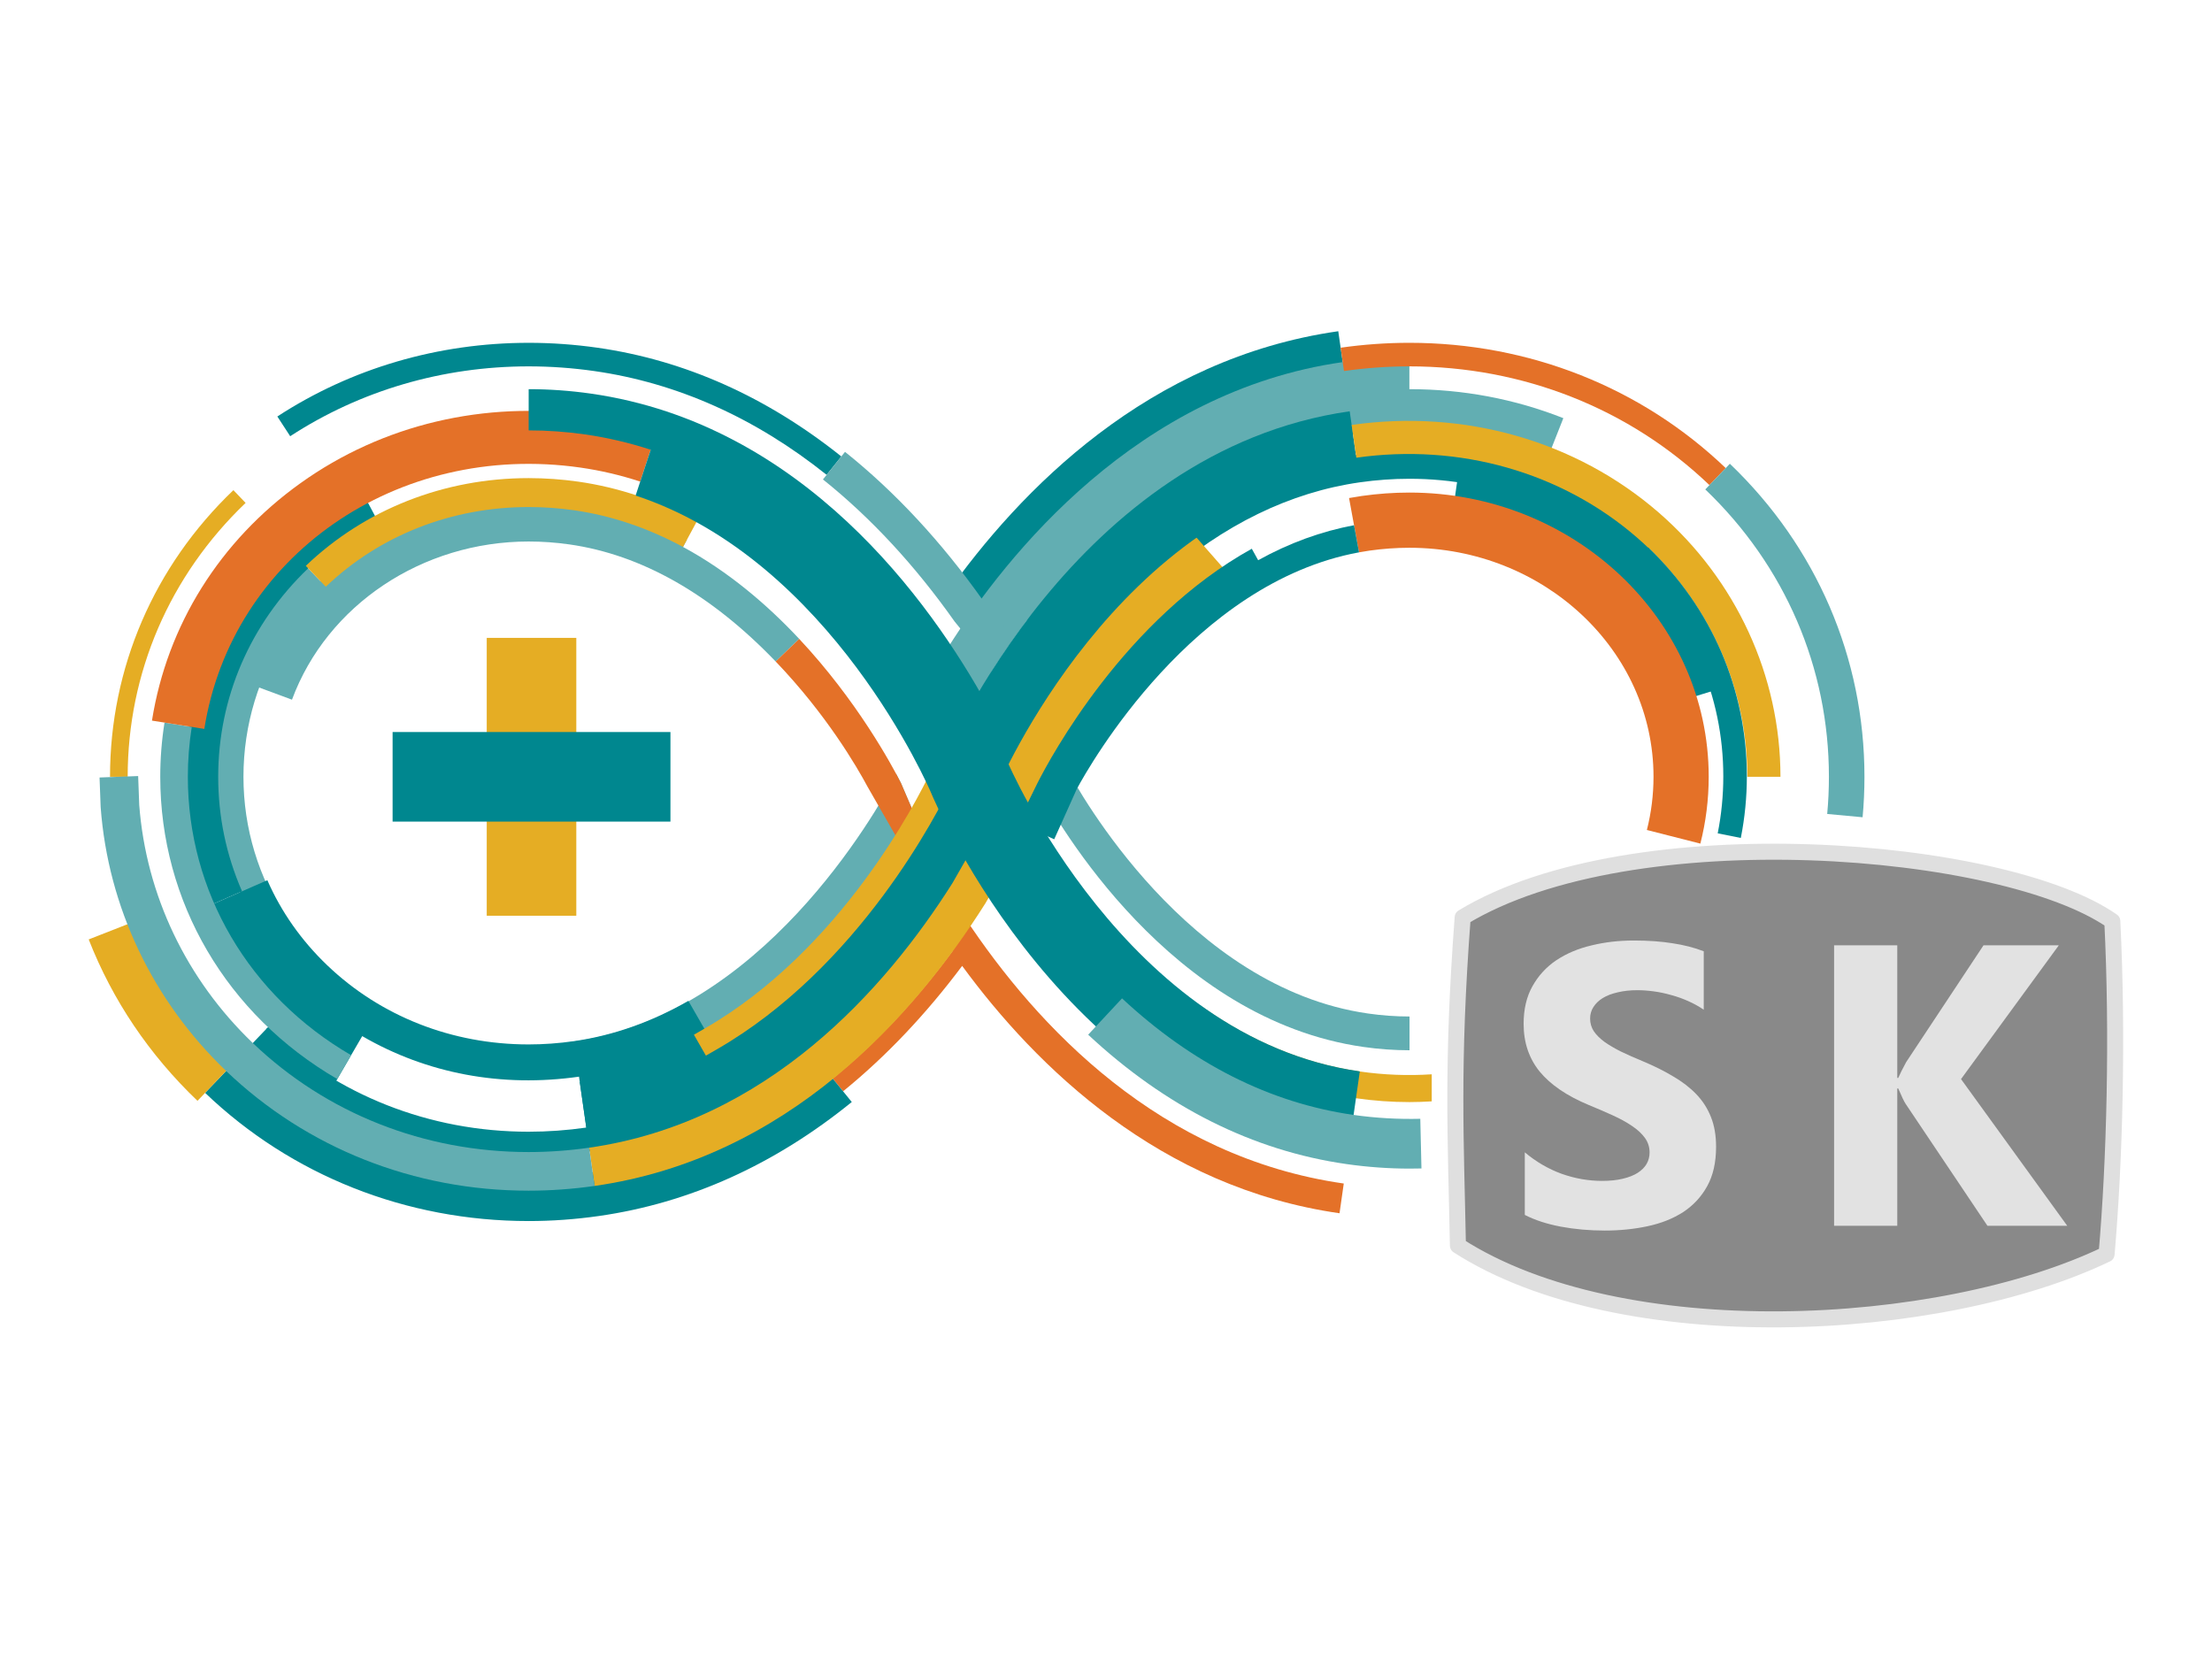 <?xml version="1.0" encoding="UTF-8" standalone="no"?>
<!-- Generator: Adobe Illustrator 16.0.0, SVG Export Plug-In . SVG Version: 6.00 Build 0)  -->

<svg
   xmlns:dc="http://purl.org/dc/elements/1.1/"
   xmlns:cc="http://creativecommons.org/ns#"
   xmlns:rdf="http://www.w3.org/1999/02/22-rdf-syntax-ns#"
   xmlns:svg="http://www.w3.org/2000/svg"
   xmlns="http://www.w3.org/2000/svg"
   xmlns:sodipodi="http://sodipodi.sourceforge.net/DTD/sodipodi-0.dtd"
   xmlns:inkscape="http://www.inkscape.org/namespaces/inkscape"
   version="1.0"
   x="0px"
   y="0px"
   width="2560"
   height="1920"
   viewBox="0 0 2560 1920"
   enable-background="new 0 0 841.891 595.275"
   xml:space="preserve"
   id="svg2"
   inkscape:version="0.91 r13725"
   sodipodi:docname="sam-kristoff-arduino-community-logo.svg"
   inkscape:export-filename="C:\github\samkristoff\website\media\thumbnails\export\sam-kristoff-arduino-community-logo-256.png"
   inkscape:export-xdpi="9"
   inkscape:export-ydpi="9"><defs
     id="defs299"><pattern
       y="0"
       x="0"
       height="6"
       width="6"
       patternUnits="userSpaceOnUse"
       id="EMFhbasepattern" /></defs><sodipodi:namedview
     pagecolor="#ffffff"
     bordercolor="#666666"
     borderopacity="1"
     objecttolerance="10"
     gridtolerance="10"
     guidetolerance="10"
     inkscape:pageopacity="0"
     inkscape:pageshadow="2"
     inkscape:window-width="1920"
     inkscape:window-height="1017"
     id="namedview297"
     showgrid="false"
     inkscape:zoom="0.18113984"
     inkscape:cx="370.92979"
     inkscape:cy="184.67799"
     inkscape:window-x="1912"
     inkscape:window-y="-8"
     inkscape:window-maximized="1"
     inkscape:current-layer="svg2" /><g
     id="g4465"
     transform="matrix(5.212,0,0,5.212,-1008.87,-648.64)"><g
       id="LOGO"><g
         id="g5"><path
           id="path7"
           d="m 345.23,245.898 0.872,-1.612 c -8.086,-4.307 -16.404,-7.133 -24.769,-8.328 -3.465,-0.491 -6.956,-0.74 -10.377,-0.74 -27.598,0 -52.288,16.601 -61.44,41.308 l 8.883,3.289 c 7.781,-21.009 28.903,-35.124 52.558,-35.124 2.978,0 6.021,0.217 9.042,0.646 16.037,2.291 31.447,11.039 45.803,26 l 5.229,-5.019 c -7.064,-7.549 -15.685,-14.948 -25.801,-20.42 z"
           inkscape:connector-curvature="0"
           style="fill:#62aeb2" /><path
           id="path9"
           d="m 280.472,356.516 c -23.789,-11.059 -39.16,-34.446 -39.16,-59.582 0,-12.716 3.727,-25.022 10.776,-35.588 2.682,-4.024 5.851,-7.796 9.416,-11.21 l 4.367,4.562 c -3.233,3.094 -6.103,6.509 -8.53,10.15 -6.355,9.526 -9.715,20.62 -9.715,32.085 0,23.038 13.605,43.675 35.508,53.855 l -2.662,5.728 z"
           inkscape:connector-curvature="0"
           style="fill:#62aeb2" /><path
           id="path11"
           d="m 396.354,304.689 -2.738,-6.389 c -0.25,-0.493 -0.595,-1.154 -1.013,-1.933 -4.795,9.08 -30.021,53.416 -71.498,59.339 -3.387,0.484 -6.88,1.592 -10.183,1.592 -9.66,-0.004 -18.926,-2.037 -27.538,-6.044 l -3.162,5.795 c 9.61,4.471 19.938,6.739 30.705,6.743 3.651,0 7.397,-0.271 11.134,-0.805 40.02,-5.716 65.279,-42.317 74.582,-58.423 l -0.289,0.125 z"
           inkscape:connector-curvature="0"
           style="fill:#62aeb2" /><path
           id="path13"
           d="m 405.128,335.549 c -8.114,11.026 -17.068,20.572 -26.674,28.371 l 2.318,2.854 c 9.499,-7.713 18.374,-17.07 26.441,-27.847 16.509,22.525 43.977,49.245 83.794,54.929 l 0.943,-6.603 c -40.696,-5.811 -67.953,-34.586 -84.16,-59.075 -0.763,-1.156 -2.662,7.371 -2.662,7.371 z"
           inkscape:connector-curvature="0"
           style="fill:#e47128" /><path
           id="path15"
           d="m 511.482,362.999 c -5.256,0.344 -10.605,0.145 -15.971,-0.622 -12.228,-1.748 -24.078,-6.63 -35.223,-14.511 l -3.465,4.898 c 11.929,8.436 24.659,13.668 37.838,15.552 3.966,0.567 7.967,0.854 11.891,0.854 1.651,0 3.293,-0.063 4.93,-0.163 l 0,-6.008 z"
           inkscape:connector-curvature="0"
           style="fill:#e5ad24" /><path
           id="path17"
           d="m 399.523,303.331 -3.17,1.358 -2.738,-6.389 c -2.051,-4.038 -9.736,-18.259 -22.584,-31.983 l -5.229,5.019 c 11.268,11.742 18.037,23.381 20.425,27.84 l 9.612,16.774 8.217,-4.711 -4.533,-7.908 z"
           inkscape:connector-curvature="0"
           style="fill:#e47128" /><path
           id="path19"
           d="m 506.553,357.661 c -3.405,0 -6.858,-0.248 -10.263,-0.738 -42.807,-6.113 -67.851,-49.576 -72.437,-58.228 l 6.623,-3.51 c 2.628,4.957 26.83,48.599 66.878,54.318 3.056,0.439 6.148,0.663 9.198,0.663 l 0,7.495 z"
           inkscape:connector-curvature="0"
           style="fill:#62aeb2" /><path
           id="path21"
           d="m 566.199,280.234 c -2.853,-9.264 -8.175,-17.812 -15.393,-24.721 -9.459,-9.048 -21.471,-14.832 -34.738,-16.726 l 1.213,-8.492 c 15.051,2.147 28.694,8.725 39.456,19.02 8.272,7.918 14.379,17.736 17.661,28.394 l -8.199,2.525 z"
           inkscape:connector-curvature="0"
           style="fill:#00878f" /><path
           id="path23"
           d="m 451.607,252.945 -4.043,-4.604 c 14.56,-12.787 30.402,-20.478 47.089,-22.858 3.94,-0.563 7.934,-0.849 11.867,-0.849 20.32,0 39.357,7.507 53.604,21.139 l -4.236,4.428 c -13.101,-12.535 -30.633,-19.439 -49.367,-19.439 -3.645,0 -7.346,0.266 -11.001,0.788 -15.489,2.209 -30.263,9.408 -43.913,21.395 z"
           inkscape:connector-curvature="0"
           style="fill:#00878f" /><path
           id="path25"
           d="m 420.48,312.622 -21.253,-10.11 5.055,-10.627 c 3.283,-6.899 15.691,-30.904 37.54,-50.085 l 8.844,-7.764 15.527,17.688 -8.844,7.764 c -18.944,16.63 -29.825,38.328 -31.813,42.509 l -5.056,10.625 z"
           inkscape:connector-curvature="0"
           style="fill:#e5ad24" /><path
           id="path27"
           d="m 240.581,325.311 c -3.925,-8.957 -5.915,-18.505 -5.915,-28.377 0,-19.555 7.901,-37.88 22.248,-51.602 5.012,-4.794 10.668,-8.883 16.812,-12.153 l 3.455,6.49 c -5.55,2.955 -10.659,6.647 -15.186,10.978 -12.882,12.32 -19.977,28.759 -19.977,46.287 0,8.851 1.782,17.404 5.296,25.426 l -6.733,2.951 z"
           inkscape:connector-curvature="0"
           style="fill:#00878f" /><path
           id="path29"
           d="m 265.907,254.738 -4.439,-4.643 c 13.137,-12.562 30.713,-19.48 49.489,-19.48 3.66,0 7.372,0.265 11.032,0.787 8.964,1.281 17.812,4.258 26.297,8.846 l -3.055,5.65 c -7.816,-4.226 -15.941,-6.963 -24.151,-8.137 -3.359,-0.479 -6.766,-0.723 -10.123,-0.723 -17.114,10e-4 -33.113,6.287 -45.05,17.7 z"
           inkscape:connector-curvature="0"
           style="fill:#e5ad24" /><path
           id="path31"
           d="m 221.919,296.934 -3.922,0 c 0,-24.146 9.729,-46.749 27.395,-63.645 l 2.711,2.834 c -16.885,16.149 -26.184,37.745 -26.184,60.811 z"
           inkscape:connector-curvature="0"
           style="fill:#e5ad24" /><path
           id="path33"
           d="m 377.118,229.892 c -15.847,-12.668 -33.217,-20.424 -51.628,-23.053 -4.822,-0.688 -9.712,-1.036 -14.533,-1.036 -19.073,0 -37.384,5.363 -52.953,15.511 l -2.855,-4.381 c 16.42,-10.703 35.719,-16.36 55.809,-16.36 5.067,0 10.206,0.366 15.272,1.089 19.349,2.763 37.568,10.887 54.154,24.145 l -3.266,4.085 z"
           inkscape:connector-curvature="0"
           style="fill:#00878f" /><path
           id="path35"
           d="m 413.901,263.84 -10.318,-7.281 c 16.506,-23.396 45.024,-52.546 87.146,-58.56 l 1.785,12.502 c -37.663,5.378 -63.538,31.974 -78.613,53.339 z"
           inkscape:connector-curvature="0"
           style="fill:#00878f" /><path
           id="path37"
           d="m 425.715,265.347 -7.301,-5.52 c 14.446,-19.11 39.062,-42.947 74.293,-47.974 4.582,-0.655 9.23,-0.987 13.813,-0.987 11.874,0 23.376,2.166 34.187,6.438 l -3.363,8.512 c -9.735,-3.847 -20.105,-5.797 -30.823,-5.797 -4.151,0 -8.363,0.302 -12.52,0.896 -32.146,4.586 -54.877,26.693 -68.286,44.432 z"
           inkscape:connector-curvature="0"
           style="fill:#62aeb2" /><path
           id="path39"
           d="m 410.996,280.249 -10.215,-4.158 3.037,-7.463 0.262,-0.413 c 13.188,-20.874 42.108,-56.862 87.627,-63.356 4.915,-0.702 9.899,-1.058 14.813,-1.058 l 0,11.029 c -4.394,0 -8.854,0.319 -13.254,0.947 -38.844,5.542 -64.693,34.458 -79.603,57.918 l -2.667,6.554 z"
           inkscape:connector-curvature="0"
           style="fill:#62aeb2" /><path
           id="path41"
           d="m 410.822,268.945 -5.285,-6.484 c -8.783,-12.447 -18.619,-23.062 -29.235,-31.549 l 4.898,-6.128 c 11.16,8.922 21.479,20.038 30.667,33.04 l 5.031,6.158 -6.076,4.963 z"
           inkscape:connector-curvature="0"
           style="fill:#62aeb2" /><path
           id="path43"
           d="m 573.146,232.169 c -17.769,-17.003 -41.43,-26.366 -66.625,-26.366 -4.817,0 -9.706,0.349 -14.53,1.036 l -0.738,-5.178 c 5.067,-0.723 10.205,-1.089 15.269,-1.089 26.549,0 51.494,9.879 70.24,27.817 l -3.616,3.78 z"
           inkscape:connector-curvature="0"
           style="fill:#e47128" /><path
           id="path45"
           d="m 324.215,378.084 -1.906,-13.346 c 53.362,-7.618 79.951,-69.773 80.213,-70.4 1.182,-2.841 29.705,-69.851 90.745,-78.562 l 1.904,13.346 c -53.525,7.638 -79.944,69.772 -80.205,70.399 -1.186,2.85 -29.727,69.85 -90.751,78.563 z"
           inkscape:connector-curvature="0"
           style="fill:#00878f" /><path
           id="path47"
           d="m 268.146,364.592 5.853,-10.072 c 14.362,8.344 31.006,11.457 48.135,9.006 l 1.65,11.526 c 11.158,-1.593 22.06,-5.413 32.401,-11.353 l -9.766,-17.004 c -8.176,4.696 -16.726,7.706 -25.413,8.946 -3.368,0.481 -6.759,0.725 -10.084,0.725 -16.981,-10e-4 -32.855,-6.243 -44.698,-17.576 -5.736,-5.49 -10.21,-11.846 -13.295,-18.889 l -16.833,7.373 c 4.019,9.171 9.881,17.582 17.419,24.796 l -0.848,0.886 c 4.715,4.512 9.913,8.398 15.479,11.636 z"
           inkscape:connector-curvature="0"
           style="fill:#00878f" /><path
           id="path49"
           d="m 310.927,381.103 c -23.386,-0.001 -45.333,-8.682 -61.805,-24.441 l 3.701,-3.868 c 15.471,14.803 36.104,22.955 58.098,22.956 4.24,0 8.554,-0.31 12.827,-0.921 44.007,-6.285 70.607,-43.525 82.582,-65.257 l 3.037,-7.188 4.932,2.084 -3.211,7.564 c -12.424,22.588 -40.193,61.472 -86.582,68.096 -4.524,0.646 -9.092,0.975 -13.579,0.975 z"
           inkscape:connector-curvature="0"
           style="fill:#00878f" /><path
           id="path51"
           d="m 310.927,395.585 c -27.139,-0.004 -52.641,-10.112 -71.815,-28.463 l 6.779,-7.084 c 17.341,16.597 40.436,25.738 65.031,25.742 4.719,0 9.51,-0.344 14.243,-1.022 18.344,-2.621 35.622,-10.432 51.357,-23.216 l 6.182,7.609 c -17.134,13.92 -36.025,22.437 -56.15,25.312 -5.191,0.744 -10.449,1.122 -15.627,1.122 z"
           inkscape:connector-curvature="0"
           style="fill:#00878f" /><path
           id="path53"
           d="m 325.601,387.789 -1.213,-8.492 c 39.533,-5.645 65.689,-35.059 80.683,-58.772 0.459,-0.796 4.496,-7.801 6.042,-10.741 l 7.594,3.992 c -1.712,3.255 -6.065,10.794 -6.25,11.113 l -0.087,0.146 c -15.953,25.253 -43.955,56.641 -86.769,62.754 z"
           inkscape:connector-curvature="0"
           style="fill:#e5ad24" /><path
           id="path55"
           d="m 268.458,364.057 c -24.613,-14.292 -39.307,-39.385 -39.307,-67.123 0,-4.036 0.317,-8.083 0.944,-12.027 l 6.051,0.961 c -0.575,3.628 -0.868,7.351 -0.868,11.066 0,25.529 13.554,48.642 36.256,61.824 l -3.076,5.299 z"
           inkscape:connector-curvature="0"
           style="fill:#62aeb2" /><path
           id="path57"
           d="m 238.933,286.309 -11.623,-1.844 c 3.364,-21.195 15.08,-39.924 32.991,-52.735 18.191,-13.013 40.842,-18.38 63.796,-15.105 5.169,0.739 10.318,1.945 15.307,3.584 l -3.674,11.18 c -4.335,-1.424 -8.809,-2.472 -13.297,-3.114 -40.727,-5.797 -77.413,19.682 -83.5,58.034 z"
           inkscape:connector-curvature="0"
           style="fill:#e47128" /><path
           id="path59"
           d="M 237.418,368.893 C 226.687,358.626 218.56,346.567 213.262,333.05 l 13.691,-5.367 c 4.514,11.515 11.455,21.805 20.631,30.584 l -10.166,10.626 z"
           inkscape:connector-curvature="0"
           style="fill:#e5ad24" /><path
           id="path61"
           d="m 310.927,388.842 c -25.394,-0.003 -49.241,-9.446 -67.157,-26.591 -16.307,-15.605 -26.196,-36.384 -27.847,-58.507 l -0.009,-0.159 -0.242,-6.491 8.572,-0.32 0.239,6.41 c 1.51,19.978 10.464,38.75 25.218,52.87 16.312,15.609 38.054,24.207 61.221,24.21 4.453,0 8.982,-0.325 13.465,-0.967 l 1.215,8.492 c -4.884,0.698 -9.822,1.053 -14.675,1.053 z"
           inkscape:connector-curvature="0"
           style="fill:#62aeb2" /><path
           id="path63"
           d="m 350.312,358.852 -2.665,-4.644 2.321,-1.332 c 30.274,-17.379 47.186,-50.602 50.269,-57.085 l 1.149,-2.417 4.834,2.299 -1.149,2.417 c -3.202,6.735 -20.781,41.258 -52.437,59.429 l -2.322,1.333 z"
           inkscape:connector-curvature="0"
           style="fill:#e5ad24" /><path
           id="path65"
           d="m 417.194,293.418 c -0.268,-0.643 -2.177,-5.146 -5.808,-11.729 l 1.363,-0.751 c -12.627,-22.914 -40.847,-62.358 -87.973,-69.085 -4.584,-0.655 -9.234,-0.987 -13.82,-0.987 l 0,9.152 c 4.154,0 8.368,0.302 12.526,0.896 5.095,0.728 9.944,1.895 14.571,3.399 l -3.348,10.179 c 43.5,14.308 65.375,65.454 65.586,65.956 1.206,2.899 30.249,71.119 92.633,80.023 l 2.586,-18.121 c -51.977,-7.419 -78.062,-68.328 -78.316,-68.932 z"
           inkscape:connector-curvature="0"
           style="fill:#00878f" /><path
           id="path67"
           d="m 588.917,296.934 -7.354,0 c 0,-20.25 -8.935,-39.615 -24.514,-53.13 -16.736,-14.519 -39.445,-20.973 -62.312,-17.715 L 493.7,218.81 c 24.973,-3.564 49.821,3.523 68.168,19.439 17.19,14.912 27.049,36.302 27.049,58.685 z"
           inkscape:connector-curvature="0"
           style="fill:#e5ad24" /><rect
           id="rect69"
           height="61.699"
           width="19.887"
           y="266.091"
           x="301.648"
           style="fill:#e5ad24" /><rect
           id="rect71"
           height="19.89"
           width="61.695"
           y="286.998"
           x="280.743"
           style="fill:#00878f" /><path
           id="path73"
           d="m 607.156,305.922 -7.859,-0.729 c 0.251,-2.714 0.379,-5.492 0.379,-8.26 0,-24.208 -9.749,-46.866 -27.451,-63.803 l 5.457,-5.703 c 19.272,18.439 29.887,43.124 29.887,69.506 -10e-4,3.009 -0.139,6.034 -0.413,8.989 z"
           inkscape:connector-curvature="0"
           style="fill:#62aeb2" /><path
           id="path75"
           d="m 580.115,310.515 -5.131,-1.02 c 0.824,-4.148 1.242,-8.411 1.242,-12.669 0,-17.818 -7.21,-34.53 -20.301,-47.057 l 3.615,-3.779 c 14.133,13.523 21.916,31.577 21.916,50.836 10e-4,4.6 -0.451,9.205 -1.341,13.689 z"
           inkscape:connector-curvature="0"
           style="fill:#00878f" /><path
           id="path77"
           d="m 571.13,311.774 -11.875,-3.027 c 0.978,-3.834 1.473,-7.809 1.474,-11.814 0,-28.039 -24.317,-50.851 -54.208,-50.851 -2.91,0 -5.886,0.213 -8.845,0.632 -0.783,0.112 -1.564,0.241 -2.342,0.384 l -2.211,-12.055 c 0.938,-0.172 1.877,-0.326 2.827,-0.462 3.532,-0.501 7.087,-0.755 10.57,-0.755 36.648,0 66.464,28.311 66.464,63.107 -0.001,5.027 -0.625,10.019 -1.854,14.841 z"
           inkscape:connector-curvature="0"
           style="fill:#e47128" /><path
           id="path79"
           d="m 472.94,248.847 -1.413,-2.549 c -28.136,15.598 -44.606,46.13 -47.623,52.093 l -2.979,6.064 -3.151,-1.549 -1.299,2.885 11.18,5.02 5.012,-11.162 c 2.948,-5.463 25.839,-45.765 62.673,-52.552 l -1.108,-6.016 c -7.232,1.336 -14.381,3.938 -21.292,7.766 z"
           inkscape:connector-curvature="0"
           style="fill:#00878f" /><path
           id="path81"
           d="m 506.553,383.94 c -4.619,0 -9.324,-0.338 -13.984,-1.004 -20.805,-2.971 -40.108,-12.638 -57.375,-28.731 l 7.52,-8.068 c 15.586,14.527 32.885,23.235 51.415,25.882 4.951,0.706 9.925,0.976 14.812,0.861 l 0.258,11.027 c -0.883,0.021 -1.763,0.033 -2.646,0.033 z"
           inkscape:connector-curvature="0"
           style="fill:#62aeb2" /></g></g><g
       transform="matrix(0.534,0,0,0.534,419.141,67.31)"
       id="g4460"><path
         inkscape:connector-curvature="0"
         id="path4434"
         d="m 185.796,488.454 c 70.475,-42.751 225.31,-29.847 270.129,1.585 2.359,47.218 1.012,99.586 -2.379,138.469 -69.299,33.263 -201.749,40.224 -269.732,-3.57 -0.826,-43.532 -2.683,-74.693 1.982,-136.484 z"
         style="fill:#898989;fill-opacity:1;fill-rule:evenodd;stroke:#dfdfdf;stroke-width:6.662px;stroke-linecap:butt;stroke-linejoin:round;stroke-miterlimit:4;stroke-dasharray:none;stroke-opacity:1" /><path
         inkscape:connector-curvature="0"
         id="path4436"
         d="m 211.623,612.197 0,-26.023 c 4.718,3.956 9.843,6.939 15.372,8.946 5.529,1.952 11.114,2.926 16.753,2.926 3.309,0 6.182,-0.296 8.622,-0.894 2.494,-0.595 4.554,-1.409 6.18,-2.439 1.68,-1.085 2.929,-2.331 3.74,-3.74 0.814,-1.465 1.221,-3.037 1.221,-4.718 0,-2.276 -0.65,-4.311 -1.952,-6.099 -1.301,-1.789 -3.09,-3.442 -5.369,-4.962 -2.223,-1.517 -4.879,-2.982 -7.969,-4.391 -3.092,-1.409 -6.426,-2.846 -10.003,-4.311 -9.109,-3.796 -15.914,-8.431 -20.414,-13.907 -4.447,-5.476 -6.67,-12.091 -6.67,-19.843 0,-6.072 1.221,-11.277 3.66,-15.616 2.439,-4.391 5.748,-7.996 9.923,-10.817 4.228,-2.819 9.106,-4.878 14.638,-6.18 5.529,-1.357 11.385,-2.033 17.567,-2.033 6.072,0 11.44,0.38 16.103,1.138 4.715,0.703 9.054,1.816 13.013,3.333 l 0,24.317 c -1.952,-1.356 -4.095,-2.547 -6.426,-3.577 -2.276,-1.03 -4.635,-1.872 -7.077,-2.522 -2.439,-0.706 -4.878,-1.221 -7.318,-1.545 -2.387,-0.327 -4.663,-0.487 -6.833,-0.487 -2.982,0 -5.693,0.296 -8.132,0.894 -2.439,0.543 -4.499,1.329 -6.18,2.359 -1.68,1.03 -2.982,2.276 -3.904,3.74 -0.922,1.409 -1.384,3.01 -1.384,4.798 0,1.952 0.515,3.713 1.545,5.286 1.03,1.52 2.495,2.982 4.394,4.391 1.897,1.357 4.2,2.713 6.911,4.067 2.71,1.301 5.775,2.658 9.192,4.067 4.663,1.952 8.838,4.04 12.523,6.263 3.741,2.168 6.941,4.635 9.596,7.401 2.658,2.763 4.69,5.936 6.099,9.513 1.412,3.524 2.115,7.647 2.115,12.362 0,6.506 -1.246,11.983 -3.74,16.429 -2.439,4.391 -5.776,7.969 -10.003,10.734 -4.23,2.711 -9.164,4.663 -14.802,5.856 -5.584,1.193 -11.496,1.789 -17.73,1.789 -6.396,0 -12.495,-0.543 -18.298,-1.625 -5.748,-1.085 -10.734,-2.71 -14.965,-4.881 z"
         style="fill:#e2e2e2;fill-opacity:1;fill-rule:nonzero;stroke:none" /><path
         inkscape:connector-curvature="0"
         id="path4438"
         d="m 437.179,616.711 -33.18,0 -33.997,-50.667 c -0.65,-0.975 -1.68,-3.118 -3.09,-6.424 l -0.407,0 0,57.091 -26.269,0 0,-116.623 26.269,0 0,55.139 0.407,0 c 0.651,-1.517 1.736,-3.686 3.253,-6.506 l 32.205,-48.632 31.311,0 -40.664,55.628 44.161,60.995 z"
         style="fill:#e2e2e2;fill-opacity:1;fill-rule:nonzero;stroke:none" /></g></g></svg>